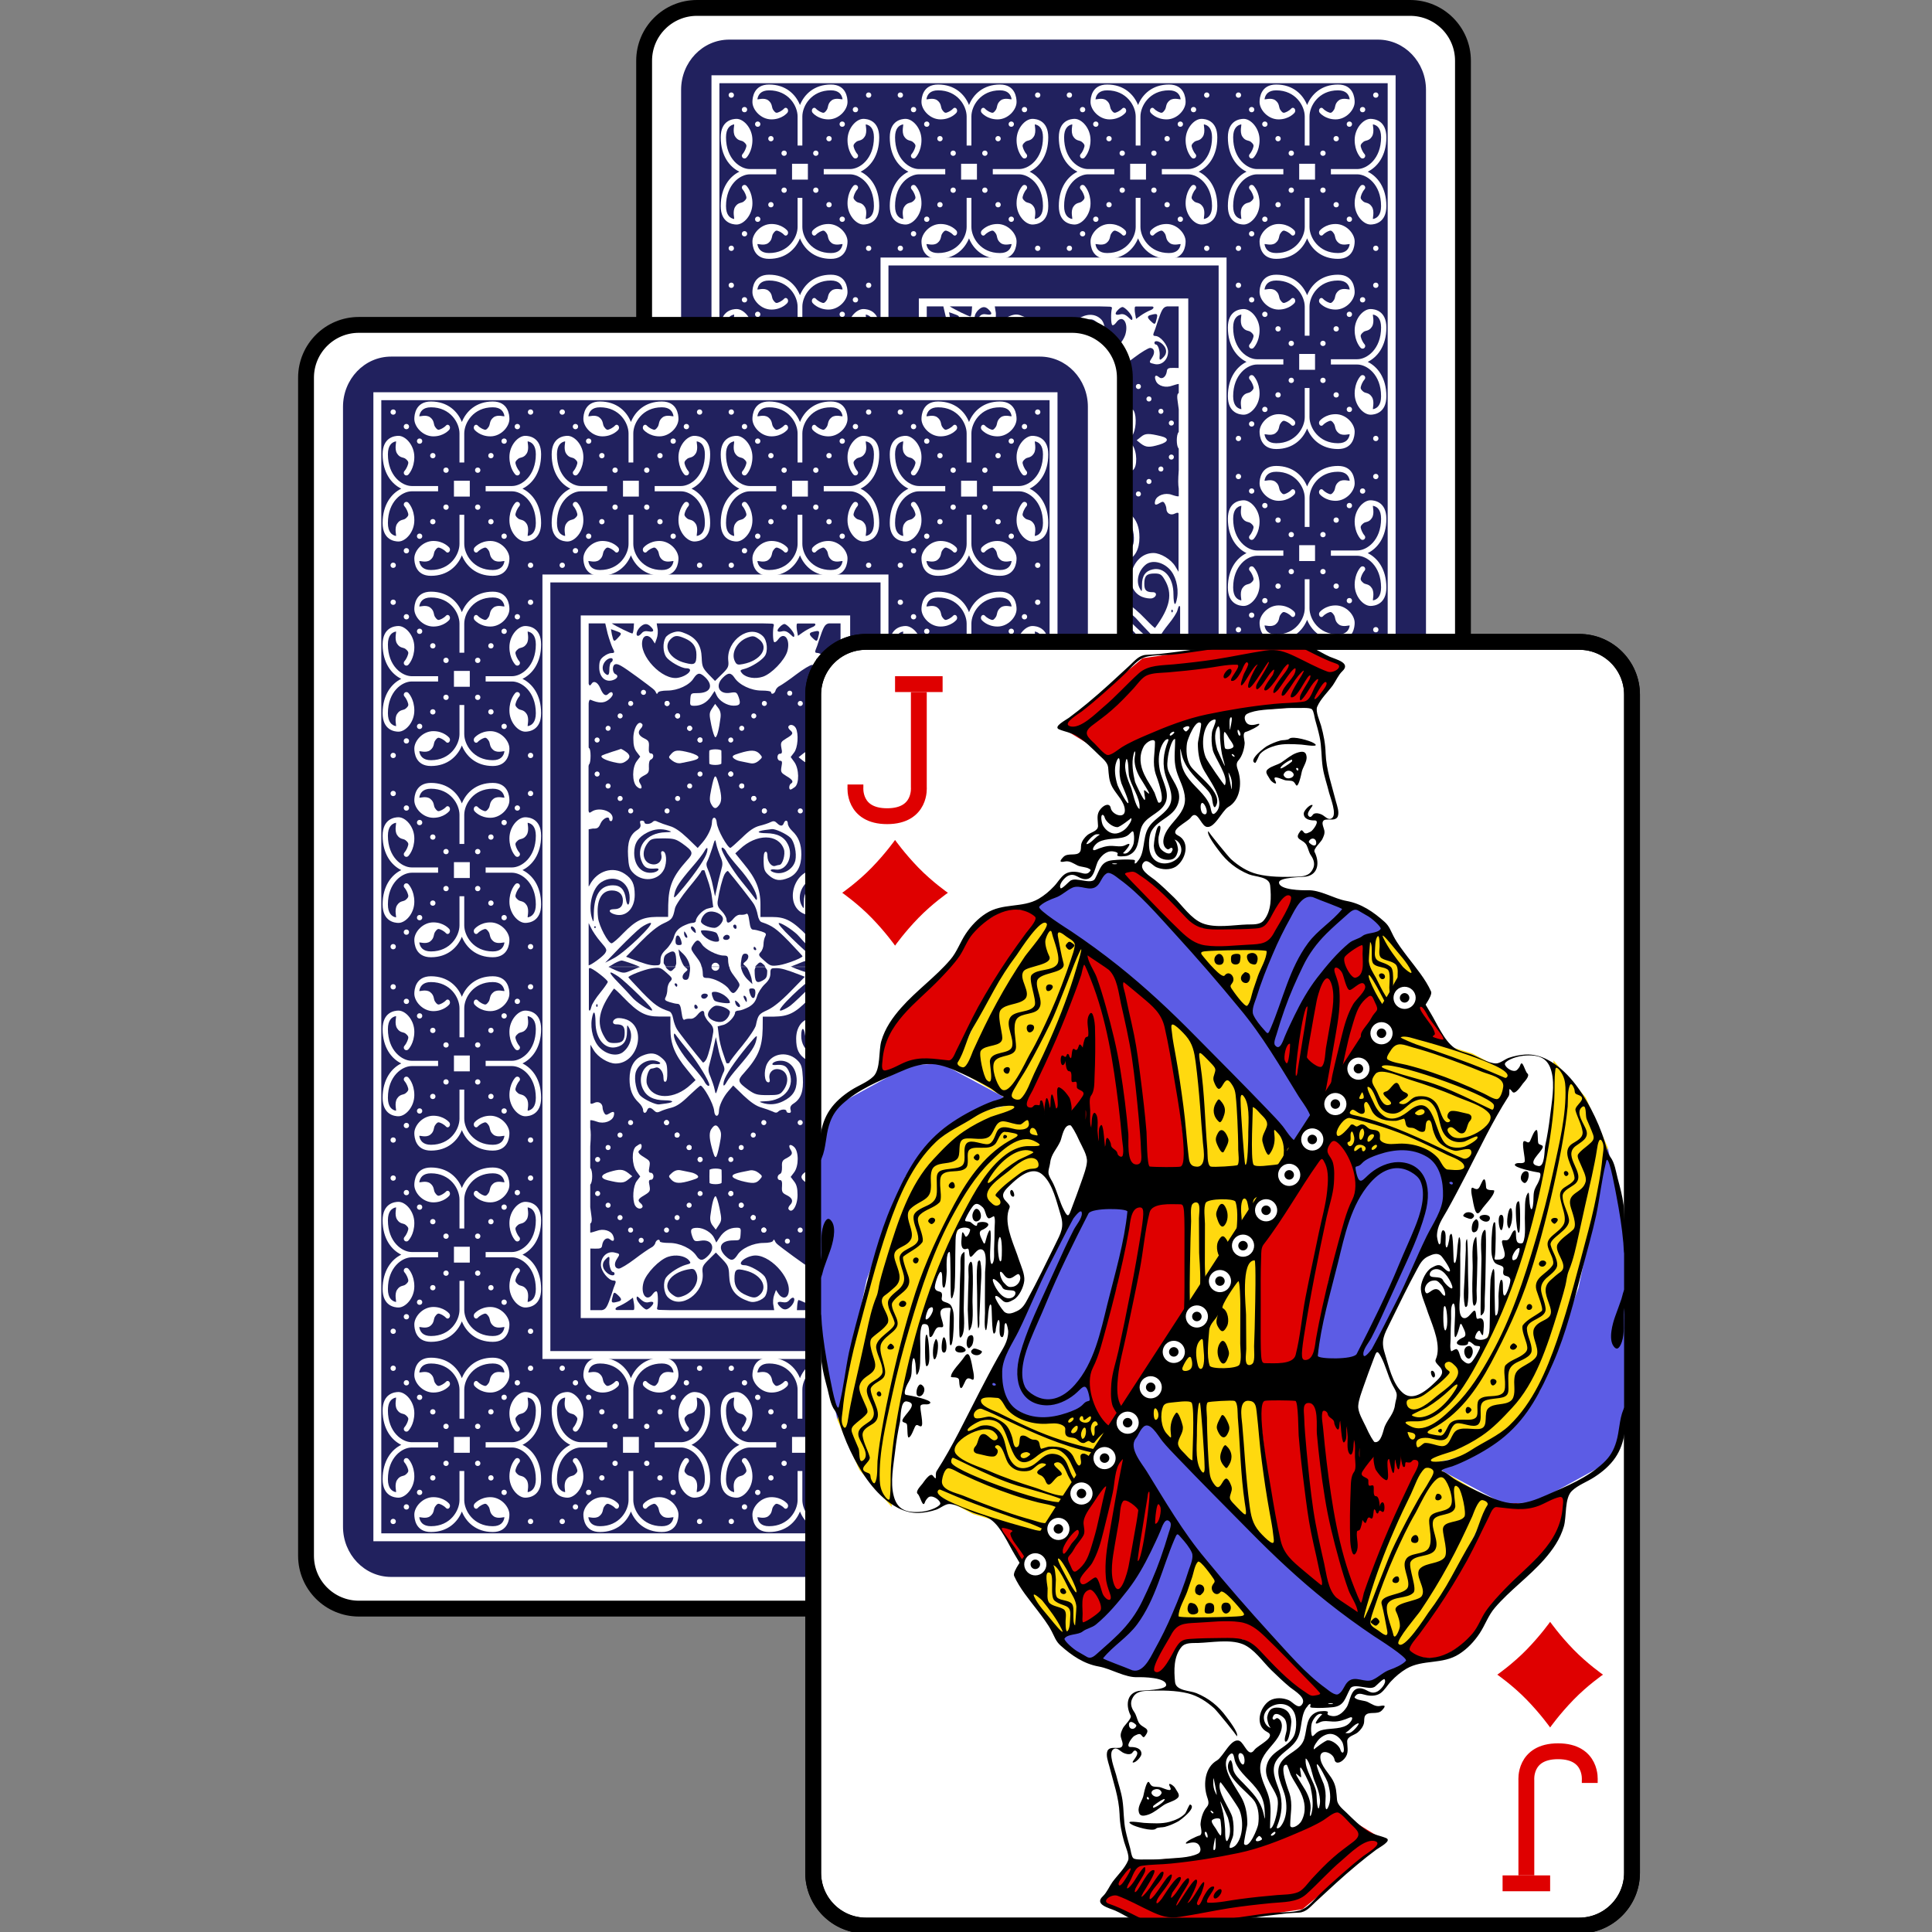 <?xml version="1.0" encoding="utf-8"?>
<!DOCTYPE svg PUBLIC "-//W3C//DTD SVG 1.1//EN" "http://www.w3.org/Graphics/SVG/1.1/DTD/svg11.dtd">
<svg xmlns="http://www.w3.org/2000/svg" xmlns:xlink="http://www.w3.org/1999/xlink" width="256" height="256" viewBox="0 0 256 256" version="1.1">
<rect x="0" y="0" width="256" height="256" fill="#808080" stroke="none"/>
<defs>
<g id="bar2" stroke="#FFFFFF" stroke-width=".6" fill="none">
<circle cx="0" cy="-48" r=".75"/>
<circle cx="0" cy="-44" r=".75"/>
<circle cx="0" cy="-40" r=".75"/>
<circle cx="0" cy="-36" r=".75"/>
<circle cx="0" cy="-32" r=".75"/>
<circle cx="0" cy="-28" r=".75"/>
<circle cx="0" cy="-24" r=".75"/>
<circle cx="0" cy="-20" r=".75"/>
<circle cx="0" cy="-16" r=".75"/>
<circle cx="0" cy="-12" r=".75"/>
<circle cx="0" cy="-8" r=".75"/>
<circle cx="0" cy="-4" r=".75"/>
<circle cx="0" cy="0" r=".75"/>
<circle cx="0" cy="4" r=".75"/>
<circle cx="0" cy="8" r=".75"/>
<circle cx="0" cy="12" r=".75"/>
<circle cx="0" cy="16" r=".75"/>
<circle cx="0" cy="20" r=".75"/>
<circle cx="0" cy="24" r=".75"/>
<circle cx="0" cy="28" r=".75"/>
<circle cx="0" cy="32" r=".75"/>
<circle cx="0" cy="36" r=".75"/>
<circle cx="0" cy="40" r=".75"/>
<circle cx="0" cy="44" r=".75"/>
<circle cx="0" cy="48" r=".75"/>
</g>
<g id="bart" fill="#FFFFFF">
<rect x="6.75" y="7.5" width="1.5" height="1.5"/>
<circle cx="3.5" cy="3.75" r="0.25"/>
<circle cx="4.75" cy="5.125" r="0.25"/>
<circle cx="6" cy="6.5" r="0.25"/>
<circle cx="1" cy="1" r="0.25"/>
<circle cx="2.25" cy="2.375" r="0.25"/>
<circle cx="11.5" cy="12.75" r="0.25"/>
<circle cx="14" cy="15.5" r="0.25"/>
<circle cx="9" cy="10" r="0.25"/>
<circle cx="10.25" cy="11.375" r="0.25"/>
<circle cx="3.5" cy="12.75" r="0.25"/>
<circle cx="4.75" cy="11.375" r="0.25"/>
<circle cx="6" cy="10" r="0.25"/>
<circle cx="1" cy="15.5" r="0.25"/>
<circle cx="2.25" cy="14.125" r="0.25"/>
<circle cx="11.5" cy="3.75" r="0.25"/>
<circle cx="12.75" cy="2.375" r="0.25"/>
<circle cx="14" cy="1" r="0.25"/>
<circle cx="9" cy="6.5" r="0.25"/>
<circle cx="10.25" cy="5.125" r="0.25"/>
<path d="M2.75,8.5h2.5V8h-2.5C1.843,8,0.5,7.046,0.5,5c0-0.853,0.371-1.149,0.756-1.227C1.338,3.757,1.08,4.476,1.368,4.926S1.961,5.25,2.177,5.43s0.288,0.293,0.237,0.474C2.293,6.341,2.084,6.562,2.072,6.575C1.977,6.673,1.978,6.831,2.075,6.927c0.098,0.097,0.254,0.097,0.352,0C2.45,6.903,3,6.341,3,5.25c0-1.108-0.821-2-1.5-2C1.148,3.25,0,3.376,0,5c0,1.762,0.857,2.809,1.764,3.25C0.857,8.691,0,9.738,0,11.5c0,1.624,1.148,1.75,1.5,1.75c0.679,0,1.5-0.893,1.5-2c0-1.091-0.55-1.653-0.573-1.677C2.33,9.477,2.173,9.477,2.075,9.572C1.978,9.669,1.977,9.826,2.072,9.926c0.012,0.012,0.222,0.232,0.343,0.67c0.05,0.182-0.021,0.295-0.237,0.475s-0.521,0.055-0.81,0.504s-0.03,1.169-0.111,1.152C0.871,12.648,0.5,12.353,0.5,11.5C0.5,9.453,1.843,8.5,2.75,8.5z"/>
<path d="M12.25,8.5h-2.5V8h2.5c0.907,0,2.25-0.954,2.25-3c0-0.853-0.371-1.149-0.756-1.227c-0.082-0.017,0.176,0.703-0.111,1.152c-0.289,0.45-0.594,0.324-0.811,0.504c-0.215,0.18-0.287,0.293-0.236,0.474c0.121,0.438,0.33,0.658,0.342,0.671c0.096,0.099,0.095,0.256-0.003,0.353c-0.099,0.097-0.255,0.097-0.352,0C12.55,6.903,12,6.341,12,5.25c0-1.108,0.82-2,1.5-2C13.852,3.25,15,3.376,15,5c0,1.762-0.857,2.809-1.764,3.25C14.143,8.691,15,9.738,15,11.5c0,1.624-1.148,1.75-1.5,1.75c-0.68,0-1.5-0.893-1.5-2c0-1.091,0.55-1.653,0.573-1.677c0.097-0.097,0.253-0.097,0.352-0.001c0.098,0.097,0.099,0.254,0.003,0.354c-0.012,0.012-0.221,0.232-0.342,0.67c-0.051,0.182,0.021,0.295,0.236,0.475c0.217,0.18,0.521,0.055,0.811,0.504c0.287,0.449,0.029,1.169,0.111,1.152c0.385-0.078,0.756-0.374,0.756-1.227C14.5,9.453,13.157,8.5,12.25,8.5z"/>
<path d="M7.725,13.475v-2.75h-0.45v2.75c0,0.998-0.858,2.475-2.7,2.475c-0.768,0-1.034-0.407-1.104-0.831c-0.015-0.09,0.632,0.194,1.037-0.122c0.405-0.317,0.292-0.653,0.454-0.891c0.162-0.238,0.264-0.316,0.427-0.262c0.394,0.134,0.592,0.363,0.604,0.377c0.089,0.105,0.231,0.104,0.317-0.004c0.087-0.107,0.087-0.279,0-0.387C6.288,13.805,5.782,13.2,4.8,13.2C3.803,13.2,3,14.104,3,14.85c0,0.388,0.113,1.65,1.575,1.65c1.585,0,2.527-0.943,2.925-1.941c0.397,0.998,1.34,1.941,2.925,1.941c1.462,0,1.575-1.263,1.575-1.65c0-0.746-0.803-1.649-1.8-1.649c-0.981,0-1.488,0.604-1.509,0.63c-0.087,0.107-0.087,0.279,0,0.387s0.229,0.109,0.317,0.004c0.012-0.014,0.21-0.243,0.604-0.377c0.163-0.055,0.266,0.023,0.427,0.262c0.162,0.237,0.049,0.573,0.454,0.891c0.404,0.316,1.052,0.032,1.037,0.122c-0.07,0.424-0.337,0.831-1.104,0.831C8.583,15.949,7.725,14.473,7.725,13.475z"/>
<path d="M7.725,3.025v2.75h-0.45v-2.75c0-0.998-0.858-2.475-2.7-2.475c-0.768,0-1.034,0.408-1.104,0.832c-0.015,0.09,0.632-0.194,1.037,0.123S4.8,2.157,4.962,2.395c0.162,0.237,0.264,0.316,0.427,0.261c0.394-0.133,0.592-0.363,0.604-0.376C6.081,2.174,6.223,2.175,6.31,2.283c0.087,0.108,0.087,0.28,0,0.387C6.288,2.695,5.782,3.3,4.8,3.3C3.803,3.3,3,2.397,3,1.65C3,1.263,3.113,0,4.575,0C6.161,0,7.103,0.943,7.5,1.941C7.897,0.943,8.84,0,10.425,0C11.887,0,12,1.263,12,1.65c0,0.747-0.803,1.65-1.8,1.65c-0.981,0-1.488-0.604-1.509-0.63c-0.087-0.107-0.087-0.279,0-0.387c0.087-0.107,0.229-0.108,0.317-0.003c0.012,0.013,0.21,0.243,0.604,0.376c0.163,0.056,0.266-0.023,0.427-0.261c0.162-0.238,0.049-0.574,0.454-0.891c0.404-0.317,1.052-0.033,1.037-0.123c-0.07-0.424-0.337-0.832-1.104-0.832C8.583,0.55,7.725,2.027,7.725,3.025z"/>
</g>
<path id="cf" fill="#FFFFFF" stroke="#000000" stroke-width="1.5" d="M78.25,117.25c0,2.762-2.238,5-5,5h-67.5c-2.761,0-5-2.238-5-5v-111.5c0-2.762,2.239-5,5-5h67.5c2.762,0,5,2.238,5,5V117.25z"/>
<path id="cfo" fill="none" stroke="#000000" stroke-width="1.5" d="M78.25,117.25c0,2.762-2.238,5-5,5h-67.5c-2.761,0-5-2.238-5-5v-111.5c0-2.762,2.239-5,5-5h67.5c2.762,0,5,2.238,5,5V117.25z"/>
<path id="ds" fill="#DF0000" d="M2.205,-2.386C0.882,-3.75,0,-5,0,-5s-0.882,1.25-2.206,2.614C-3.529,-1.023,-5,0,-5,0s1.471,1.022,2.794,2.387C-0.882,3.75,0,5,0,5s0.882-1.25,2.205-2.613C3.529,1.022,5,0,5,0S3.529,-1.023,2.205,-2.386z"/>
<g id="itj" fill="none" stroke-width="1.5">
<path d="M793.75,14.75V15c0,0-0.25,2.75,3,2.75s3-2.75,3-2.75V6"/>
<line x1="802" y1="5.25" x2="797.5" y2="5.25"/>
</g>
<g id="ibj" fill="none" stroke-width="1.5">
<path d="M865.25,108.25V108c0,0,0.25-2.75-3-2.75s-3,2.75-3,2.75v9"/>
<line x1="857" y1="117.75" x2="861.5" y2="117.75"/>
</g>
<g id="bart_in">
<g fill="#21215E">
<path d="M12,2472c69-130,218-177,330-101c70,47,94,97,94,199c0,129-83,213-186,185c-61-16-69-50-11-50c57,0,85-25,85-82c0-59-38-95-104-95c-101,0-150,98-131,258c9,80,96,242,128,242c11,0,61-43,110-95c120-122,184-153,319-155h106l1-113c4-181,43-271,178-422c64-69,59-85-45-160c-61-42-81-48-181-48c-97,0-115,4-142,38c-72,90-49,198,44,208c56,6,94-40,80-95c-4-19,0-30,12-30c38,0,46,105,14,173c-54,109-207,124-295,29c-32-33-40-63-45-156c-8-129,17-202,88-247c27-17,35-35,28-58c-6-21-3-30,14-30c14,0,25,6,25,16c0,22,53,20,77-3c14-14,27-14,54,0c20,9,69,27,107,38c48,13,101,50,168,113l98,95l46-53c51-59,89-142,89-190c0-56,40-60,45,1c5,72,105,241,129,241c6,0,54-43,109-95c70-69,117-101,167-114c38-9,86-25,105-35c27-13,40-11,60,9c32,32,54,32,65,1c12-34,38-30,38,4c0,16,17,47,40,68c62,58,88,126,88,224c0,111-41,187-120,221c-81,34-130,27-186-22c-43-38-49-56-51-131c-1-56,3-89,17-93c12-4,19,9,19,40c0,56,41,106,75,93c12-4,30-9,38-9c30,0,59-100,43-148c-51-148-260-150-417-1l-43,40l81,100c115,139,157,240,157,386v116h109c128,0,195,35,337,182c46,48,86,85,89,82c144-195,170-326,89-459c-28-48-43-56-94-56c-75,0-97,22-97,98c0,61,19,79,81,79c43,0,38,45-8,58c-20,4-62-1-94-14c-191-80-104-415,107-415c69,0,168,61,207,126l31,52v-554c-6-8-15-6-35,3c-40,21-80-3-80-46c0-14-8-37-16-50c-12-20-20-20-49-3c-40,25-52,17-40-26c16-48,93-76,156-53c35,12,56,17,66,14V1726c-6-40-7-81,0-176v-202c-0-1-1-4-2-5c-22-22-22-129,0-152c1-1,1-3,2-5V974c-3-27-7-55-11-81c-6-37-4-63,6-69c2-1,3-3,5-6v-83c-0-0-1-1-2-1c-7,0-35,8-59,16c-62,24-133,4-154-42s-6-68,27-39c30,26,67-1,75-53c3-29,14-35,65-34l47,1V0h-110c-40,7-52,36-91,151c-12,40-28,85-35,100c-8,21-3,29,16,29c48,0,120,89,120,148c0,77-59,132-126,118c-57-13-57-13-24-64c30-46,19-89-20-89c-16,0-83,40-149,90c-65,50-136,98-155,108c-19,8-38,29-41,45c-8,30-43,43-43,14c0-8-40-14-88-14c-99,1-213-53-258-122c-33-50-60-50-110,0c-77,76-35,161,70,143c57-9,62-6,80,42c22,64,12,80-49,80s-136-45-160-98l-19-41l-33,50c-38,58-94,90-157,90c-41,0-45-3-40-61c4-58,6-59,70-59c117,0,152-66,77-144c-54-53-77-53-115,3C956,584,843,636,745,636c-48,0-85,8-89,19c-8,16-11,16-19,0c-11-26-14-27-176-147C307,396,275,378,249,388c-28,11-25,80,4,92c35,14,19,46-30,59c-69,19-123-35-123-122c0-56,8-77,41-103c24-19,56-33,72-33c35,0,36-6,12-51c-9-19-30-79-45-132L157,0H0v571c6,22,15,21,28,0c20-32,57-14,80,38c27,66,51,85,77,59c24-24,43-22,43,4c0,12-19,37-45,55c-41,29-89,29-163-3c-10-4-16,1-20,31v417c1,5,2,9,3,9c20,0,20,140,1,153c-2,1-3,7-5,17v423c4,23,12,20,28,9c67-48,200-9,200,59c0,16-6,30-16,30c-8,0-16-8-16-16c0-38-59-12-81,35c-19,45-30,53-75,51L0,1949v540C3,2489,7,2482,12,2472z"/>
<path d="M426,44l3-44H218c32,23,191,102,197,95C419,92,424,70,426,44z"/>
<path d="M644,144l-17,47l-24-37c-33-48-81-47-94,6c-36,145,189,383,337,355c94-17,157-90,78-90c-48,0-162-66-191-108c-30-46-33-132-6-181c8-17,40-40,72-50c46-14,65-13,125,13c99,43,142,113,146,226c3,82,9,98,64,156l62,64l65-64c60-59,67-72,60-132c-17-189,205-346,327-229c43,40,52,148,17,192c-33,43-122,98-181,116c-54,14-56,16-30,47c38,40,122,54,194,30c83-27,207-156,232-240c33-114-30-195-88-111c-14,19-30,29-37,22c-12-12-14-113-3-155c6-25-17-17-113-21H644l7,44C658,73,654,118,644,144z"/>
<path d="M1972,68l9,50l45-32c24-17,62-38,86-48c24-8,38-22,33-32c-1-2-5-3-9-5h-159c-2,1-5,2-6,3C1967,11,1967,40,1972,68z"/>
<path d="M468,118c8,0,22-11,35-26c14-17,35-22,65-16c49,9,57-8,19-45c-33-34-64-32-102,6C453,70,442,118,468,118z"/>
<path d="M1946,112c0-29-69-106-94-106c-8,0-27,11-40,25c-38,37-30,56,16,45c28-8,51,0,80,27C1940,134,1946,136,1946,112z"/>
<path d="M276,138c41-43,41-45-17-66L211,55l9,51C236,176,239,178,276,138z"/>
<path d="M2177,113c11-45,3-48-57-32c-36,9-36,25,3,61C2160,176,2163,175,2177,113z"/>
<path d="M1020,296c0-74-33-122-112-155c-70-30-94-29-133,9c-73,74-4,189,138,224C1004,398,1020,387,1020,296z"/>
<path d="M1461,385c168-32,250-156,154-232c-48-37-61-38-118-16c-97,40-152,148-112,224C1400,391,1411,395,1461,385z"/>
<path d="M159,357c-32,35-35,85-8,113c32,32,45,22,45-35c0-30,8-61,16-66c9-4,16-16,16-25C228,319,186,327,159,357z"/>
<path d="M2169,361c20,0,40,63,35,108c-4,43,3,46,37,11c35-34,32-81-6-119c-33-34-80-43-80-16C2155,353,2161,361,2169,361z"/>
<path d="M758,1962c-69-22-134-17-200,16C468,2023,431,2081,431,2173c0,127,80,206,186,184c48-11,62-42,17-37c-73,6-101-4-125-51c-73-145,32-287,220-292C787,1975,792,1973,758,1962z"/>
<path d="M1887,2094c54,111-14,250-117,236c-51-8-65,9-22,25c83,32,186-22,208-110c15-67-8-179-46-216c-38-37-143-85-175-82c-11,1-41,6-68,9c-82,12-75,29,12,30C1787,1987,1852,2021,1887,2094z"/>
<path d="M1131,2335c14,30,35,98,45,152l20,97l20-89c9-48,28-119,38-158c17-59,16-77-8-131c-14-35-32-87-38-116c-11-55-11-55-40,42c-17,53-38,108-46,122C1111,2274,1113,2296,1131,2335z"/>
<path d="M901,2495c123-150,205-273,219-329c12-51-1-54-27-6c-11,21-59,84-110,142c-122,142-159,197-171,261C801,2612,808,2607,901,2495z"/>
<path d="M1566,2592c20,30,27,33,27,11c0-56-69-174-171-289c-56-64-112-134-120-155c-16-30-44-50-44-27c0,33,109,213,187,307C1495,2500,1550,2570,1566,2592z"/>
<path d="M1179,2686l-11-85c-4-48-24-126-41-172c-16-47-30-87-30-89c0-3-6-4-16-4c-8,0-16,6-16,12c0,6-54,77-120,156c-65,80-123,166-128,193c-20,97-28,106-109,143c-56,26-128,84-218,176l-136,139l48,19c125,48,175,63,224,63s54-3,54-50c0-37,14-66,54-103c30-29,64-81,73-116c14-48,35-74,80-100c33-17,75-33,94-33c17,0,33-8,33-17c0-38,67-109,114-119L1179,2686z"/>
<path d="M1638,2828c-16-4-32-32-38-69c-6-34-22-79-36-101c-19-32-171-226-244-313c-6-6-22,8-35,32c-20,43-48,147-64,253c-4,35,3,58,38,93c25,25,46,63,46,79c0,43,28,40,67-9c20-24,45-38,67-35c17,1,41-1,52-8c14-9,22,11,30,69c8,61,17,80,38,80c14,0,49,8,77,17c43,14,48,22,35,47c-9,16-16,50-16,74s-11,58-27,74c-24,27-22,32,35,82c57,51,65,53,141,42c70-11,220-69,220-85c0-3-59-66-131-142C1776,2888,1736,2861,1638,2828z"/>
<path d="M230,2479c72,0,110,40,122,127c11,79,36,72,36-9c0-150-142-229-268-148C36,2503-7,2672,32,2794c14,42,16,37,17-53C53,2566,113,2479,230,2479z"/>
<path d="M2370,2756c16-101-16-215-77-274c-65-64-159-82-215-42c-73,55-102,158-61,231c19,35,20,33,20-35c0-85,32-132,102-147c109-24,196,79,196,236C2336,2832,2354,2849,2370,2756z"/>
<path d="M1127,2733c-32,12-62,54-64,88c0,26,73,61,128,61c32,0,80-50,80-84C1272,2752,1182,2712,1127,2733z"/>
<path d="M154,3124c22-34,20-40-41-110c-35-40-78-103-94-139L0,2836v401C28,3231,133,3154,154,3124z"/>
<path d="M585,2835c-16,0-59,21-93,46c-33,25-123,111-199,189L156,3212l88-46C350,3108,633,2835,585,2835z"/>
<path d="M1991,2963c-33-42-158-127-189-127c-17,0,27,54,118,142c80,79,168,158,194,176c106,71,107,50,4-55C2060,3039,2002,2977,1991,2963z"/>
<path d="M2373,2875c-4,21-41,79-82,129c-39,48-72,95-72,103c0,19,144,131,171,131c3,0,6-2,8-7v-384C2393,2824,2384,2832,2373,2875z"/>
<path d="M1384,2851c-8,0-16,6-16,14c0,9,8,21,16,25c9,4,16-1,16-14C1400,2862,1394,2851,1384,2851z"/>
<path d="M52,2875c0,5,3,8,8,8c4,0,8-3,8-8c0-4-3-8-8-8C55,2867,52,2870,52,2875z"/>
<path d="M967,2880c0,8,11,25,25,37c22,19,25,17,20-8C1007,2877,967,2853,967,2880z"/>
<path d="M2315,2883c0,11,5,16,11,11c4-6,4-16,0-22C2320,2867,2315,2872,2315,2883z"/>
<path d="M1209,2930c-16-17-146-35-146-19c1,42,85,102,144,102c27,0,32-6,24-37C1225,2956,1216,2935,1209,2930z"/>
<path d="M903,2935c0,14,8,32,16,37c20,13,20-8,0-40C906,2911,903,2911,903,2935z"/>
<path d="M833,2958c-6,6-11,29-11,50c0,27,9,37,33,37c25,0,30-6,22-37C864,2963,848,2945,833,2958z"/>
<path d="M1283,2959c-20,19-11,37,20,37c17,0,32-11,32-24C1336,2948,1302,2938,1283,2959z"/>
<path d="M1329,3250c-5-22-9-43-9-60c0-40-6-46-43-46c-61,0-173-58-204-105c-33-50-49-50-83,0c-24,37-24,42,4,84c33,47,66,79,75,128H1329z"/>
<path d="M1567,3061c-3,0-6,6-6,16c0,8,8,16,17,16c8,0,11-8,6-16C1580,3068,1572,3061,1567,3061z"/>
<path d="M755,3119c-38,21-45,34-45,93c0,13,17,24,19,36h92c0-9,8-19,8-31C829,3108,814,3087,755,3119z"/>
<path d="M850,3085l9,55c6,29,38,109,52,109c3,0,48,0,48,0c-9-49-34-95-75-131L850,3085z"/>
<path d="M1485,3200c36-29,35-74-3-74c-25,0-33,16-41,87c-1,12-1,24-1,36h50c-1-1-2-3-3-4C1458,3225,1458,3221,1485,3200z"/>
<path d="M218,3234l-28,15H481c-56-24-151-58-170-58C296,3192,249,3212,218,3234z"/>
<path d="M2010,3210c-41,17-72,29-99,39H2214l-36-17C2078,3186,2068,3186,2010,3210z"/>
<path d="M1580,3244c-2,2-3,3-4,5h95c-3-5-5-11-10-15C1622,3199,1622,3200,1580,3244z"/>
</g>
<g fill="#FFFFFF">
<path d="M2219,1229c77,19,70,53-16,79c-96,29-128,27-176-9l-40-32l40-32C2068,1200,2100,1200,2219,1229z"/>
<path d="M1810,1234c20,0,24-11,14-56c-9-51-4-58,48-90c64-37,68-50,33-79c-12-11-19-25-14-34c14-24,52-16,70,16c28,55,19,187-17,232l-32,42l35,48c45,63,48,202,5,236c-17,12-35,24-41,24c-19,0-15-45,3-56c28-17,17-37-41-71c-52-32-57-38-48-90c9-45,6-56-14-56c-12,0-24-14-24-32C1786,1248,1797,1234,1810,1234z"/>
<path d="M1233,1722c-28,38-48,35-73-11c-17-32-17-56,0-140c32-155,41-160,75-32C1261,1637,1261,1688,1233,1722z"/>
<path d="M1427,1229c109-34,155-32,191,6c30,33,28,33-9,66c-27,22-52,29-83,22c-24-4-65-14-93-19c-25-4-54-19-64-30C1354,1256,1367,1247,1427,1229z"/>
<path d="M1167,807l30-45l29,38c20,25,27,55,22,93c-14,111-33,185-49,185c-8,0-25-51-38-114C1140,860,1140,849,1167,807z"/>
<path d="M1142,1205c1-6,27-13,57-13s56,6,57,13c0,6,1,33,1,61c0,26-1,55-1,61c-1,6-27,13-57,13s-56-6-57-13c0-6-1-35-1-61C1140,1239,1142,1211,1142,1205z"/>
<path d="M959,1224c46,13,80,30,80,43c0,19-25,29-168,56c-25,4-54-4-80-24c-38-30-38-32-9-64C816,1197,846,1195,959,1224z"/>
<path d="M509,957c4,8-3,27-17,40c-32,34-20,66,37,93c38,19,45,30,41,82c-3,43,3,59,19,59c30,0,30,46,0,58c-14,6-20,29-19,67c3,47-4,61-33,77c-62,32-72,48-49,84c29,45,6,63-33,27c-45-42-45-181,1-241l32-42l-32-42c-24-30-33-66-33-126C421,993,475,904,509,957z"/>
<path d="M124,1252c4-4,46-20,93-35c46-14,85-27,88-29c1-1,22,9,43,24c49,32,51,63,1,95c-32,20-49,22-115,6C153,1294,108,1268,124,1252z"/>
<path d="M1369,1426c0,13-10,24-24,24c-13,0-24-11-24-24s10-24,24-24C1358,1401,1369,1412,1369,1426z"/>
<path d="M1078,1426c0,13-10,24-24,24c-13,0-24-11-24-24s10-24,24-24C1068,1401,1078,1412,1078,1426z"/>
<path d="M1078,1104c0,13-10,24-24,24c-13,0-24-11-24-24s10-24,24-24C1068,1079,1078,1090,1078,1104z"/>
<path d="M1369,1104c0,13-10,24-24,24c-13,0-24-11-24-24s10-24,24-24C1358,1079,1369,1090,1369,1104z"/>
<path d="M980,993c0,13-10,24-24,24c-13,0-24-11-24-24s10-24,24-24C969,969,980,980,980,993z"/>
<path d="M866,876c0,13-10,24-24,24c-13,0-24-11-24-24s10-24,24-24C855,851,866,862,866,876z"/>
<path d="M766,758c0,13-10,24-24,24c-13,0-24-11-24-24s10-24,24-24C755,733,766,744,766,758z"/>
<path d="M1425,1539c0-13,10-24,24-24s24,11,24,24s-10,24-24,24S1425,1553,1425,1539z"/>
<path d="M1539,1657c0-13,10-24,24-24c13,0,24,11,24,24c0,13-10,24-24,24C1550,1682,1539,1671,1539,1657z"/>
<path d="M1639,1775c0-13,10-24,24-24c13,0,24,11,24,24s-10,24-24,24C1650,1800,1639,1789,1639,1775z"/>
<path d="M1369,1426c0,13-10,24-24,24c-13,0-24-11-24-24s10-24,24-24C1358,1401,1369,1412,1369,1426z"/>
<path d="M1078,1104c0,13-10,24-24,24c-13,0-24-11-24-24s10-24,24-24C1068,1079,1078,1090,1078,1104z"/>
<path d="M980,993c0,13-10,24-24,24c-13,0-24-11-24-24s10-24,24-24C969,969,980,980,980,993z"/>
<path d="M866,876c0,13-10,24-24,24c-13,0-24-11-24-24s10-24,24-24C855,851,866,862,866,876z"/>
<path d="M766,758c0,13-10,24-24,24c-13,0-24-11-24-24s10-24,24-24C755,733,766,744,766,758z"/>
<path d="M2339,1104c0,13-10,24-24,24s-24-11-24-24s10-24,24-24S2339,1090,2339,1104z"/>
<path d="M2240,993c0,13-10,24-24,24c-13,0-24-11-24-24s10-24,24-24C2230,969,2240,980,2240,993z"/>
<path d="M2127,876c0,13-10,24-24,24s-24-11-24-24s10-24,24-24S2127,862,2127,876z"/>
<path d="M2027,758c0,13-10,24-24,24s-24-11-24-24s10-24,24-24S2027,744,2027,758z"/>
<path d="M1425,1539c0-13,10-24,24-24s24,11,24,24s-10,24-24,24S1425,1553,1425,1539z"/>
<path d="M1539,1657c0-13,10-24,24-24c13,0,24,11,24,24c0,13-10,24-24,24C1550,1682,1539,1671,1539,1657z"/>
<path d="M1639,1775c0-13,10-24,24-24c13,0,24,11,24,24s-10,24-24,24C1650,1800,1639,1789,1639,1775z"/>
<path d="M1425,993c0,13,10,24,24,24s24-11,24-24s-10-24-24-24S1425,980,1425,993z"/>
<path d="M1539,876c0,13,10,24,24,24c13,0,24-11,24-24s-10-24-24-24C1550,851,1539,862,1539,876z"/>
<path d="M1639,758c0,13,10,24,24,24c13,0,24-11,24-24s-10-24-24-24C1650,733,1639,744,1639,758z"/>
<path d="M104,1104c0,13-10,24-24,24c-13,0-24-11-24-24s10-24,24-24C93,1079,104,1090,104,1104z"/>
<path d="M104,1426c0,13-10,24-24,24c-13,0-24-11-24-24s10-24,24-24C93,1401,104,1412,104,1426z"/>
<path d="M160,1539c0-13,10-24,24-24c13,0,24,11,24,24s-10,24-24,24C171,1564,160,1553,160,1539z"/>
<path d="M274,1657c0-13,10-24,24-24c13,0,24,11,24,24c0,13-10,24-24,24C284,1682,274,1671,274,1657z"/>
<path d="M374,1775c0-13,10-24,24-24c13,0,24,11,24,24s-10,24-24,24C384,1800,374,1789,374,1775z"/>
<path d="M160,993c0,13,10,24,24,24c13,0,24-11,24-24s-10-24-24-24C171,969,160,980,160,993z"/>
<path d="M274,876c0,13,10,24,24,24c13,0,24-11,24-24s-10-24-24-24C284,851,274,862,274,876z"/>
<path d="M374,758c0,13,10,24,24,24c13,0,24-11,24-24s-10-24-24-24C384,733,374,744,374,758z"/>
<path d="M980,1539c0-13-10-24-24-24c-13,0-24,11-24,24s10,24,24,24C969,1564,980,1553,980,1539z"/>
<path d="M866,1657c0-13-10-24-24-24c-13,0-24,11-24,24c0,13,10,24,24,24C855,1682,866,1671,866,1657z"/>
<path d="M766,1775c0-13-10-24-24-24c-13,0-24,11-24,24s10,24,24,24C755,1800,766,1789,766,1775z"/>
<path d="M2339,1426c0,13-10,24-24,24s-24-11-24-24s10-24,24-24S2339,1412,2339,1426z"/>
<path d="M2240,1539c0-13-10-24-24-24c-13,0-24,11-24,24s10,24,24,24C2230,1564,2240,1553,2240,1539z"/>
<path d="M2127,1657c0-13-10-24-24-24s-24,11-24,24c0,13,10,24,24,24S2127,1671,2127,1657z"/>
<path d="M2027,1775c0-13-10-24-24-24s-24,11-24,24s10,24,24,24S2027,1789,2027,1775z"/>
<path d="M1927,661c0,13-10,24-24,24s-24-11-24-24s10-24,24-24S1927,647,1927,661z"/>
<path d="M543,653c0,13-10,24-24,24s-24-11-24-24c0-13,10-24,24-24S543,640,543,653z"/>
<path d="M1200,3212c-20,0-37,16-37,37h75C1237,3229,1220,3212,1200,3212z"/>
</g>
</g>
<g id="jackdiamonds">
<polygon fill="#FFD90F" points="1666,7193 1193,8122 1587,8330 2251,8529 2929,7549 2695,7333 2362,7429 2032,7418 1856,7216 "/>
<polygon fill="#DF0000" points="1824,8432 2067,8844 2333,8575 "/>
<polygon fill="#DF0000" points="3084,5345 2947,6175 2645,7061 2768,7421 2929,7590 3610,6479 3607,5304 "/>
<polygon fill="#5C5CE5" points="3096,5418 2797,6681 2657,7073 2724,7321 2306,7456 1982,7386 1748,7105 2575,5407 "/>
<polygon fill="#5C5CE5" points="4180,3586 2938,2200 2806,2264 2730,2367 2543,2367 2148,2583 3134,3299 4680,4875 4876,4582 4496,3989 4826,3322 5209,2904 5504,2790 5227,2592 4659,2451 "/>
<polygon fill="#FFD90F" points="3601,5307 3628,6558 4423,5263 "/>
<polygon fill="#FFD90F" points="3405,3591 3666,5205 4759,4989 "/>
<polygon fill="#FFD90F" points="5472,2808 5296,2886 5296,3278 5535,3635 5802,3231 "/>
<polygon fill="#FFD90F" points="3668,2968 4421,2968 4189,3584 "/>
<polygon fill="#DF0000" points="5280,2882 4813,3325 4499,3969 4833,4624 5500,3639 5307,3270 "/>
<polygon fill="#DF0000" points="3624,5122 3432,3596 2644,2984 2345,3835 2028,4510 2495,4549 2863,5067 "/>
<polygon fill="#DF0000" points="2240,2627 1624,3584 1396,4106 1012,4051 686,4196 764,3757 1325,3200 1580,2788 1902,2600 "/>
<polygon fill="#FFD90F" points="2236,2658 1722,3439 1408,4106 2020,4467 2291,4000 2655,2988 "/>
<polygon fill="#DF0000" points="2952,2250 3679,2979 4406,2979 4660,2470 4479,2439 4331,2769 3757,2782 3152,2213 "/>
<polygon fill="#DF0000" points="2891,1171 2411,878 3194,230 4087,99 4624,92 5090,303 4817,682 3959,740 3321,961 "/>
<polygon fill="#5C5CE5" points="118,4915 135,6643 304,7439 581,6112 948,5135 1264,4746 1913,4401 1292,4068 993,4079 281,4469 "/>
<polyline fill="#FFD90F" points="818,8263 513,7913 304,7439 615,6050 903,5260 1123,4887 1586,4537 2009,4441 2260,4780 2253,5057 2075,5092 1873,5237 1844,5450 1594,5319 1168,6242 953,7038 818,7823 "/>
<path d="M3948,100c-35,35-175,33-222,40c-125,19-251,36-378,50c-41,4-81,5-123,8c-67,5-106,55-153,99c-131,121-260,242-398,356c-58,48-118,96-179,141c-27,20-152,84-93,109c55,23,113,30,166,62c79,48,146,117,212,181c32,31,82,69,87,118c6,68,6,125,40,187c36,66,117,138,118,219c0,85-122,42-134-23c-7-43-54-39-95,9c-44,51-26,99-25,161c0,51-69,59-101,87c-26,22-50,53-58,87c-5,23,2,53-13,73c-32,43-114,3-156,47c-39,41-36,53,13,43c46-10,81,18,120,37c34,16,80,13,112,32c17,10,17,14-1,32c-28,30-76,3-109-1c-42-7-87-4-123,21c-40,29-66,78-101,114c-42,45-91,86-145,118c-156,90-340,36-498,138c-77,49-141,117-192,193c-53,79-83,172-146,245c-140,164-321,292-465,455c-82,93-153,194-188,315c-27,93-5,268-76,336c-58,56-145,86-213,131c-76,49-147,109-198,184c-48,70-76,152-88,236c-5,38-35,220-3,244c4,3,15-25,15-26c39-93,37-206,67-304c25-83,59-141,123-201c157-144,346-219,539-304c98-43,200-84,310-78c103,5,200,49,293,92c86,40,172,83,255,131c44,25,83,68,128,81c32,14-78,41-94,46c-58,21-116,48-172,76c-112,56-233,129-328,210c-225,191-339,427-456,693c-124,283-199,590-277,889c-44,169-94,339-131,510c-34,163-51,330-91,493c-0,1-5,30-11,31c-29,2-84-317-90-345c-28-146-52-294-65-442c-0-5-4-100-13-101c-10-0,4,415,11,462c11,85,34,168,56,251c16,62,28,147,68,200c31,43,37,92,54,145c33,107,78,212,130,311c95,179,225,367,409,465c66,35,138,55,213,50c53-3,105-14,156-31c35-12,83-53,121-53c70,0,170,62,236,86c51,18,113,29,158,61c100,72,163,227,226,331c34,56,67,113,100,170c11,19,147,241,151,236c67-53,116-180,163-254c66-103,134-205,201-308c127-195,253-391,380-587c138-212,276-426,415-639c607-935,1216-1869,1822-2805c199-307,399-613,592-924c18-30,136-175,117-218c-52-117-144-225-221-326c-47-63-97-126-134-197c-27-51-39-95-85-136c-105-94-220-173-361-198c-122-22-247-107-372-101c-43,1-266-1-266-74c0-50,225-50,260-56c117-23,123-142,76-234c-13-26,60-92,73-118c13-27,26-53,20-84c-4-21-26-65-13-86c19-40,112,9,139-44c18-41-5-103-16-143c-38-152-92-299-98-458c-2-88-19-175-43-261c-11-41-55-135-37-178c31-74,99-137,147-202c30-42,53-99,91-135c85-79-58-111-118-137c-94-41-228-140-334-135c-43,0-43,0-10,15c135,57,264,138,404,185c78,25-24,97-81,76c-106-39-206-96-308-144c-97-46-172-73-280-56c-158,24-314,58-472,83c-132,20-265,35-398,48c-111,11-238,4-327,83c-115,103-217,220-336,320c-65,54-225,220-322,181c-67-26,87-116,117-139c70-54,138-112,205-171c73-64,145-129,215-197c53-52,108-126,184-147c78-21,167-15,248-22c83-7,166-20,249-32c108-16,216-31,324-47c56-8,127-9,180-30c-28,9-94-5-125-5C4073,94,3961,81,3948,100 M4153,375c-2,4-56,145-13,104C4169,452,4248,289,4284,289c-8,0-129,221-82,221c35,0,177-256,185-245c14,11-109,193-117,220c-8,34-0,54,30,23c48-49,76-115,125-163c29-29,2,38-0,43c-10,16-94,123-79,143c36,36,163-180,179-201c2-2,43-58,50-41c11,29-63,112-77,133c-23,34-59,78-67,120c-7,44,43-12,47-17c39-51,72-106,112-157c2-3,52-66,51-33c0,80-121,151-132,235c-3,24,20,14,30,4c37-44,67-93,99-141c20-30,120-147,62-44c-10,18-133,204-100,211c55,11,129-168,167-202c26-23,10,23,6,31c-27,52-65,101-88,156c-3,7-10,62,13,37c36-36,61-85,90-128c51-76,99-102,39,0c-28,49-46,136-108,146c-92,15-187,12-280,22c-214,21-429,56-640,100c-194,41-381,114-563,193c-82,35-165,71-241,118c-29,18-93,73-130,73c-33,0-103-86-125-107c-68-64-115-102-28-170c63-49,129-94,189-148C2972,660,3040,588,3107,516c35-38,77-102,127-124c59-25,134-23,197-28c118-10,236-22,354-38c98-12,199-37,298-35c66,1-108,167-35,153c35-6,70-74,85-102c3-5,40-110,59-61C4198,285,4179,328,4153,375 M4889,549c-56,80-103,103-38-3c5-8,61-108,79-89C4950,475,4898,537,4889,549 M4796,714c17,16,23,72,29,94c15,54,31,109,43,165c21,96,15,193,30,291c12,80,41,160,60,239c12,48,77,205,27,240c-35,26-65-18-96-33c-21-10-52-19-76-7c-11,6-23,37-41,27c-52-31,54-112,24-112c-26,0-78,56-78,82c0,56,63,66,103,65c56-1-17,97-37,106c-14,6-45,27-61,11c-21-22-23-39-46-3c-51,72,39,62,69,122c17,35,19,65,42,98c27,39,39,85,15,128c-32,65-93,69-161,71c-120,3-247,4-364-25c-95-24-176-77-249-142c-24-22-219-260-213-265c-26,26,86,168,100,187c74,101,165,174,282,222c63,26,193,20,202,105c11,110,14,242-61,332c-37,44-105,36-158,38c-127,4-298,37-421-11c-108-43-190-167-270-245c-58-56-117-113-180-165c-43-34-165-103-107-167c35-38,84,30,120,46c56,24,128,28,182-4c96-62,144-237,22-297c-91-47,87-124,121-168c58-83,94,62,142,84c78,34,153-148,212-184c115-65,132-222,97-338c-11-36-28-71,0-103c37-41,56-108,60-163c1-27-28-102,14-109c15-2,141-59,123-75c-7-0-14,0-21,3c-48,14-82,9-100-15c-23-32-20-68,6-82c82-43,220-41,311-50c50-5,101-7,152-6C4670,703,4779,693,4796,714 M4029,863c-11,58-11,58-13-1c-0-8-5-73,15-73C4046,788,4029,862,4029,863 M3884,816c0,36-30,80-35,119c-6,54-4,110,8,163c18,77,157,257,114,334c-4,7-164-226-179-260c-41-95-39-256,34-337C3846,815,3884,801,3884,816 M3745,845c11,11-29,166-29,192c-0,76,10,153,42,223c44,100,233,314,131,427c-48,52-45-28-59-63c-20-54-60-100-99-141c-97-101-172-171-179-319c-5-97-5-97,11-26c29,123,108,198,194,288c34,35,79,75,92,125c2,9,12,117,35,82c82-130-188-301-240-387c-36-61-41-144-31-213C3618,997,3697,798,3745,845 M3621,910c-16,17-20,17-36,0c-13-16-11-22,14-32C3636,864,3648,883,3621,910 M3955,1183c10,35,18,66,15,67c-1,1-66-141-70-153c-18-62-35-148-1-209c0-1,7-15,12-13c18,9,14,97,15,112C3931,1052,3937,1120,3955,1183 M4119,952c0,9-5,13-13,9c-9-6-21-48-10-55c3,3,7,6,10,10C4113,926,4119,943,4119,952 M3493,934c0,2-9,11-19,20c-5,3-10,6-15,9C3425,957,3493,905,3493,934 M4013,991c10,16,40,51,40,73c0,22-66,36-80,18c-8-14-18-154-5-154C3979,928,4009,984,4013,991 M3434,1016c-46,112-58,226-18,343c31,90,83,196,20,285c-55,78-147,113-194,201c-49,91-26,232-96,306c-6,11-14,19-26,23c-9-22,18-34-21-37c-63-5-130-1-193,5c-109,12-115,86-163,174c-21,40-92,20-126,16c-34-4-75-16-107,3c-13,8-80,81-93,72c-24-36,41-104,69-117c70-34,98,31,167,31c88,0,89-127,123-179c35-55,89-98,151-81c10,2,39,8,28,26c-18,30,84,15,91,13c119-39,101-158,131-256c35-116,166-133,224-230c61-103-24-223-45-325c-14-69-15-143,9-210c9-24,21-48,38-68C3411,1000,3449,980,3434,1016 M3497,1120c-4,92,4,157,40,242c33,80,76,176,48,264c-28,91-111,153-160,232c-20,33-36,70-36,110c0,23,10,51,31,65c24,17,26-9,48-9c11,6,12,17,4,30c-19,57-101-2-115-31c-15-31-16-67-13-101c2-21,27-85,14-104c-38-26-60,176-59,187c4,73,40,123,116,132c69,7,100-18,113-90c2-18-15-107-44-101c5,0,10,1,15,2c13,2,33,19,44,37c88,155-200,277-274,99c-23-54-20-163,6-215c66-124,232-135,261-293c20-109-65-188-100-282c-16-42-8-95-2-138c3-23,32-162,66-162C3503,994,3497,1114,3497,1120 M3310,1025c0,109-27,192,7,302c6,19,108,279,27,270c-8-0-33-84-38-94c-29-59-69-112-97-172c-40-85-52-175-8-261C3228,1015,3310,982,3310,1025 M3119,1161c-10,67,14,135,46,193c5,10,98,153,90,157c-5,2-23-15-25-17c-27-24-27-24-18,33c1,8,9,36,1,44c-9,10-88-154-93-176c-18-77-33-174-13-253C3119,1093,3129,1106,3119,1161 M4060,1150c21,35-48-13-14-13C4051,1142,4056,1146,4060,1150 M2976,1264c-4,52-0,99,16,149c6,18,78,175,65,188c-13,13-96-153-101-169c-21-67-37-154-11-222C2968,1148,2982,1174,2976,1264 M3063,1337c17,98,108,210,101,308c2,6,1,9-3,11c-39-31-60-156-78-203c-29-69-71-171-49-249c0-8,3-16,8-22C3061,1201,3058,1309,3063,1337 M4038,1431c0,52,0,52-10,6c-5-24-14-66-18-91c-7-45-7-45,10-6C4032,1360,4040,1402,4038,1431 M3798,1662c9,40-10,58-37,36c-19-17-26-79-10-96C3763,1589,3788,1622,3798,1662 M2834,1738c12,41,75,91,120,91c23,0,131-84,130-86c17,17-35,85-47,96c-31,31-82,59-127,48c-42-9-78-44-96-82c-5-10-26-95,3-93C2826,1718,2832,1726,2834,1738 M3108,1982c-6,34-54,116-101,93c2,1,120-127,23-76c-38,20-85,8-126,7c-55-2-106,16-157,38c-35,14-30-22,7-57c57-54,167-43,239-58c25-5,48-12,68-29c27-23,44-57,49-3C3114,1919,3113,1958,3108,1982 M2770,1911c-25,16-77,80-107,78c-13-1,58-95,98-93C2792,1896,2793,1897,2770,1911 M4835,1965c7,36-14,49-47,26c-24-17-27-24-14-39C4794,1927,4829,1934,4835,1965 M2949,2178c-9,2-27,2-39,0C2882,2170,2965,2169,2949,2178 M3170,2287c162,105,301,257,433,397c109,115,199,115,354,113c101-1,203-2,304-9c76-5,97-27,137-92c20-32,129-268,194-215c42,33-130,297-152,341c-57,111-123,113-243,119c-134,6-275,26-409,7c-97-13-168-70-237-136c-133-127-261-262-390-395c-44-46-91-91-132-140c-16-19,50-24,59-26C3118,2246,3145,2270,3170,2287 M2972,2320c193,139,361,338,522,513c211,231,418,469,617,712c213,253,383,547,557,829c46,75,175,221,103,312c-25,32-35,70-64,101c-64,78-145-75-188-128c-43-53-92-103-140-153c-225-235-455-465-684-697c-232-236-474-463-734-670c-143-114-291-222-443-324c-24-16-327-206-303-234c32-37,107-69,153-85c59-20,103-68,160-94c77-35,166,45,235-18c36-33,46-91,89-117C2884,2245,2950,2304,2972,2320 M4824,2499c28,14,263,98,257,106c-95,118-231,197-323,322c-177,240-237,534-352,803c-26,61-26,61-65,15c-36-40-78-90-100-140c-20-46,14-119,29-164c43-139,96-275,154-409c50-119,107-234,170-347C4637,2605,4711,2443,4824,2499 M5308,2661c56,28,147,114,138,131c-31,46-130,32-172,67c-36,28-87,34-126,66c-114,94-212,212-303,329c-86,112-153,231-215,358c-31,65-63,130-91,197c-14,32-45,143-92,85c-18-21,5-77,12-99c24-83,51-166,80-248c48-136,108-271,171-401c56-117,131-218,223-310c60-59,124-116,188-172c35-30,72-74,118-43C5260,2633,5290,2651,5308,2661 M2117,2638c30,15,58,35,62,45c11,34-71,123-88,146c-59,80-117,161-173,243c-100,148-195,302-282,459c-74,136-138,277-208,416c-12,24-34,91-71,89c-143-14-260-40-399,12c-65,25-129,68-197,83c-48,10-32-65-30-92c24-354,320-541,543-774c65-68,132-138,186-216c46-68,70-145,125-210C1705,2700,1922,2544,2117,2638 M2286,2743c21,36-182,272-207,309c-96,142-185,288-267,439c-82,149-154,302-225,457c-10,23-55,160-96,154c-35-6-58-28-48-47c64-97,85-230,145-329c69-115,133-235,197-352c63-116,136-229,216-335C2028,3000,2238,2670,2286,2743 M2336,2837c13,58,90,238,47,291c-49,65-181,40-237,96c-43,32,46,235,26,291c-37,74-189,44-233,116c-47,78,44,198,17,280c-30,70-190,35-208,126c-6,32,46,260-30,185c-32-33-77-245-57-276c43-65,205-32,204-123c-0-55-54-221-14-266c49-57,163-47,223-96c78-64-65-199-5-272c37-46,285-57,239-142c-18-37-38-97-36-139C2272,2881,2323,2757,2336,2837 M2475,2867c29,22,82,42,76,85c-6,42-21,84-35,125c-57,171-122,343-196,509c-60,133-122,267-196,394c-37,64-188,408-270,326c-44-44-98-202-62-260c43-71,201-33,203-137c1-69-36-202,6-264s179-37,214-105c42-66-36-179-21-254c18-90,285-67,249-174c-21-78-34-161-50-241C2376,2788,2434,2836,2475,2867 M5570,2967c54,68,126,140,163,221c27,59-70-29-76-36c-66-83-139-177-185-274C5433,2797,5562,2957,5570,2967 M5436,2961c-1,31-13,87,19,108c40,25,95,26,131,57c33,29,18,103,20,142c0,16,34,167-17,148c-53-13,2-224-49-266c-80-64-161-24-148-151c3-35-0-105,24-135C5439,2838,5436,2956,5436,2961 M5362,3020c1,28-5,81,17,104c33,32,95,25,133,52c32,27,15,136,16,172c0,14,9,138,28,138c-50,0-135-197-153-229c-29-51-64-102-69-162c-1-22,12-179,12-179C5366,2931,5361,3000,5362,3020 M5276,2995c-8,77,32,231-67,259c-43,12-137-160-100-201c33-39,150-114,163-107C5276,2950,5278,2971,5276,2995 M2567,3162c-66,225-149,445-243,660c-49,114-102,226-157,338c-33,68-70,188-129,240c-22,19-84,3-84-31c0-28,28-67,41-90c32-59,71-113,104-172c77-136,149-275,218-415c46-93,82-192,121-289c31-78,62-157,92-237c8-23,75-189,82-181C2617,2986,2596,3067,2567,3162 M4367,3003c0,71-58,165-82,232c-16,46-32,93-48,141c-12,37-24,113-53,142c-21,24-140-147-149-161c-22-34-1-35,13-65c22-49-38-112-78-60c-26,37-177-147-200-175c-27-32-37-47,9-53C3842,2995,4367,2983,4367,3003 M2874,3180c79,75,92,220,114,319c38,168,77,337,103,508c28,189,47,381,65,572c9,103,19,206,22,310c1,49,21,138-48,132c-92-7-67-226-72-288c-18-203-43-407-76-609c-32-202-82-401-137-598c-26-93-54-186-87-277c-20-56-86-149-86-207C2671,3044,2855,3163,2874,3180 M2702,3269c150,374,214,793,263,1192c13,108,24,216,34,325c4,44,18,104,6,149c-8,29-47,4-50-17c-7-43-62-41-62-88c0-11-32-88-44-49c-8,21-2,53-13,72c2-5-6-62-6-67c-0-6-11-156-31-137c-38,37-7,112-29,155c8-16-4-84-4-103c-0-39,9-119-13-155c-22-35-40,1-43,87c-0,5-5,36-2,42c-19-43-9-119-11-166c-1-33-14-110,8-139c32-41,31-112,33-173c7-160,9-322,4-482c-0-14-16-187-57-107c-30,56,0,129-6,189c-2,22-12,11-26,23c-12,11-30,93-25,96c-5-4-25-42-35-27c-9,15-14,66-42,43c-36-30-23,87-39,83c-6-5-10-11-13-19c-1-13-7-20-18-21c-12,12-8,42-34,21c-33-27-30,43-28,54c9,64,51,15,41-21c1,6,2,13,3,19c2,18,5,91,36,91c33,0,14,79,23,97c7,13,28-0,38,2c16,4,8,43,11,55c8,29,91,26,53,84c-27,44-103,138-110,139c19,0-3-112-15-129c-22-33-52-74-89-93c-60-33,8,197-36,197c-4,0-46-266-53-45c-1,35-4,50-7,32c-1-7-23-126-37-70c-9,36-21,110-10,146c-5-16-4-39-6-55c-5-44-14-79-23-83c-28-7-6,43-26,45c-12-3-24-4-36-3c-20,6-19,26-44,25c-83-2,4-129,19-161c77-161,153-322,224-486c62-143,119-288,174-434c22-59,44-118,64-178c3-10,18-89,27-93C2646,3125,2699,3260,2702,3269 M5081,3207c15,24,41,167,73,163c35-4,122-114,145-39c14,45-90,132-113,173c-54,95-82,193-108,299c-30,123-62,247-89,372c-18,81-18,230-76,294c-22,27-22,27-15-5c46-224,83-451,123-677c24-138,46-275,34-417c-4-56-20-98-38-150C4984,3132,5048,3147,5081,3207 M5419,3356c78,142,103,199,82,193c-35-12-189-298-166-320C5344,3220,5416,3350,5419,3356 M4975,3298c44,111,15,261-4,375c-14,82-29,164-43,247c-7,43-7,132-34,169c-23,41-149-64-146-85c10-79,25-158,39-236c17-97,34-195,53-293C4849,3425,4919,3163,4975,3298 M3186,3437c102,86,184,152,215,284c37,163,65,329,92,494c17,106,150,811,56,827c-31,6-234,5-288-1c-28-6-28-293-31-327c-14-170-34-340-56-510c-17-135-34-271-61-405c-15-76-33-152-50-228c-12-54-24-109-35-164c-4-21-30-89-15-111C3014,3292,3176,3429,3186,3437 M5392,3487c47,92,8,67-37,153c-24,45-62,81-87,126c-19,33-5,75-2,112c4,71-57,143-93,198c-29,45-59,91-93,133c-3,4-34,40-27,13c45-166,70-336,121-502c19-62,36-130,68-188c20-37,52-73,86-98C5367,3405,5375,3453,5392,3487 M4714,3801c-24,146-48,293-53,328c-1,9-3,46-15,53c-25,15,66-682,108-655C4756,3532,4739,3655,4714,3801 M5463,3622c0,53-87,168-131,195c-21,12-23-19-20-30c11-38,42-66,67-96C5392,3675,5463,3536,5463,3622 M3602,3803c66,76,80,154,93,250c18,138,31,277,42,417c8,115,17,231,27,347c6,69,41,248-77,223c-53-10-54-62-60-109c-18-153-27-308-48-462c-21-161-45-323-74-483c-12-70-27-139-34-210c-3-39-23-106,31-68C3525,3723,3570,3766,3602,3803 M4584,3959c-13,107-24,129-45,78c-13-30,10-159,48-159C4592,3878,4584,3957,4584,3959 M3873,4163c-15,44-14,57,5,99c28,58,45,58,77,1c35-61,55-43,90,12c17,28,24,54,28,86c9,79,13,160,17,240c4,94,8,188,8,282c0,25,14,124-7,144c-10,9-233,22-254,14c-35-15-28-129-31-157c-23-268-26-540-66-807c-22-137-20-138,67-49C3889,4112,3889,4112,3873,4163 M4165,4400c47,95,26,252,28,354c0,18-4,293-29,269c-7-9-43-493-44-614C4119,4351,4137,4347,4165,4400 M1979,4479c0,28-194,79-224,92c-88,38-174,83-254,137c-109,73-201,170-290,266c-225,240-334,588-430,897c-26,86-53,172-75,260c-12,47-14,98-33,143c-45,108-69,227-94,342c-39,183-81,366-123,549c-18,86-37,173-50,261c-5,37-23,139-55,55c-14-39-0-100,4-139c7-76,18-153,32-229c28-154,61-311,102-463c93-346,179-696,296-1036c100-289,227-591,452-806c104-99,244-156,363-234c68-44,135-71,213-93C1831,4476,1979,4449,1979,4479 M2654,4594c-2,18,1-83-1-88C2663,4526,2657,4571,2654,4594 M4307,4540c32,34,76,68,62,118c-13,49-54,96-41,149c4,18,41,147,64,119c40-50,56-116,49-179c-7-66-7-66,36-18c56,60,67,182,36,259c-12,30-46,34-75,37c-37,2-168,25-194-0c-34-43-4-546-9-546C4256,4479,4295,4528,4307,4540 M2112,4612c30,85-79,84-122,76c-55-10-135-45-172,15c-22,37-36,119-89,126c-54,6-152-47-197-12c-52,45,1,166-44,212c-40,40-153,27-207,52c-44,20-36,66-36,110c-0,97,16,160-72,210c-41,23-145,55-148,115c-4,71,45,140,45,212c-9,91-197,89-176,197c17,114,89,184-6,276c-32,30-102,75-105,125c-3,62,46,127,61,186c25,70-191,144-172,251c12,71,60,144,60,216c0,56-88,87-121,118c-105,99,126,256-1,355c-52,40-128,71-103,149c18,57,104,163,46,217c-51,47-35-74-48-108c-20-50-44-99-62-150c-16-46,9-64,44-95c32-28,73-54,98-90c15-22-15-72-23-93c-17-45-61-118-48-167c29-111,172-96,145-224c-11-53-72-185-27-229c45-43,112-81,146-135c44-76-117-202-24-267c22-15,64-50,95-79c81-74,30-157,1-252c-44-139,109-105,154-207c25-76-48-166-30-245c14-54,111-94,153-123c54-36,62-72,63-136c0-50-14-141,33-177c57-44,153-19,208-66c56-42-5-178,77-197c67-15,191,27,243-29c45-49,51-149,137-135c48,7,96,30,146,29C2057,4642,2102,4577,2112,4612 M2595,4799c25,54,77,136,71,199c-5,57-28,114-46,168c-32,93-67,186-102,279c-22,59-30,85-67,14c-43-81-63-170-102-253c-13-29-34-57-44-88c-11-36,9-76,13-112c9-85,64-130,97-206c15-35,32-161,96-149C2520,4654,2560,4719,2595,4799 M2188,4709c16,43,18,41-19,33c-37-6-50-22-40-48C2139,4663,2175,4672,2188,4709 M1963,4723c58,10,62,24,13,50c-259,131-430,372-565,624c-142,266-273,545-367,833c-103,318-185,644-255,972c-32,150-61,302-84,454c-8,57-16,114-21,172c-4,48,4,167-26,208c-15,15-37-40-38-47c-6-30,2-39-34-51c-104-36,37-99,24-148c-18-66-57-130-67-199c-8-60,52-87,95-114c118-76-9-216-19-324c-4-42,81-78,109-102c40-34,29-82,18-128c-12-56-43-126-33-185c10-59,86-104,125-142c39-39,45-67,26-119c-11-33-61-115-38-151c54-85,182-114,155-231c-6-28-72-186-52-203c54-43,137-78,179-134c20-34-29-146-37-182c-8-36-9-56,18-82c52-48,131-63,180-112c27-22,8-129,8-159c-0-31-5-80,18-105c54-54,166-11,224-62c35-30,9-113,23-155c15-45,82-38,119-38c51,0,98,3,137-35c24-24,52-131,100-114C1911,4712,1940,4719,1963,4723 M2173,4802c121,60-31,42-81,46c-71,6-136,37-193,79c-179,134-296,352-399,546c-289,542-469,1125-589,1726c-45,226-85,455-100,686c-6,97,2,197-11,294c-6,42-46-16-55-30c-28-43-38-89-40-140c-9-268,60-538,116-798c47-219,103-433,167-648c110-372,230-741,420-1082c95-172,204-350,347-488C1851,4898,2025,4722,2173,4802 M4602,4924c0,115-75-13-31-57C4589,4850,4602,4874,4602,4924 M2159,4906c2,9-128,64-143,73c-79,49-154,107-222,172c-71,70-90,57-35-24c99-151,238-249,343-241C2130,4889,2155,4898,2159,4906 M2192,4980c10,10,18,32,16,48c-2,39-57,31-84,36c-41,8-71,25-104,50c-69,52-145,107-203,172c-21,24-23,30,4,48c27,18,43,63,1,75c-20,7-39-1-73-36c-104-101,106-230,178-290C1976,5043,2120,4910,2192,4980 M2250,5122c94,85,130,258,166,373c38,120,4,174-50,284c-85,172-168,346-260,514c-26,49-50,92-102,116c-39,18-86,39-123,4c-14-13-101-135-80-146c19-10,59,38,72,47c34,26,66,4,99-13c52-29,95-119,101-180c6-62-31-139-50-196c-41-131-130-302-105-443c12-68,41-51-20-115c-58-59-6-105,42-151C2078,5081,2176,5052,2250,5122 M4328,5360c-6,17-62,131-80,88c-10-27-19-81,5-105C4276,5319,4347,5311,4328,5360 M4186,5387c16,65,28,168-19,223c-31,36-31,7-33-29c-3-63-20-155,2-217C4149,5329,4177,5340,4186,5387 M4072,5374c31,92,12,236,5,332c-5,70-65,105-83,151c20-61,19-83-5-122c-30-50-52-45-83,17c-20,45-8,141,43,167c24,15-126,236-147,254c-16,13-20-196-20-210c-0-126-0-253,1-380c0-48-16-155,8-200C3816,5343,4058,5340,4072,5374 M3722,5394c17,28,4,107,4,138c1,108,2,216,2,324c0,70,54,515-81,515c-15,0-5-448-4-479c2-111,4-223,9-334c1-35-10-131,12-161C3682,5376,3711,5374,3722,5394 M1681,5428c26,26,25,82,50,101c14,11,53-24,56-17c14,29,5,83,5,114c-0,65-2,131-5,196c-1,34,6,101-12,132c-20,34-25-39-25-48c-3-77,8-155,5-232c-3-85-40,37-45,60c-11,47-16,48-35,5c-11-26-44-80-3-97c26-10,101-54,33-74c-14-4-78-7-78,20c0,40-58-19-62-21c-29-14-66,6-46-36c16-35,36-71,59-103C1608,5383,1634,5383,1681,5428 M3589,5945c-0,154,2,308-4,462c-1,35,1,82-22,113c-190,246-341,526-522,780c-32,45-36,40-64-18c-32-73-25-173-17-251c13-133,52-267,79-398c42-205,87-410,127-616c34-178,48-366,93-542c25-93,204-77,285-77C3591,5399,3591,5399,3589,5945 M3181,5648c-60,380-135,758-216,1134c-22,102-60,208-68,313c-4,64-8,136,8,198c19,70,78,87,40,160c-32,61-56,64-107,9c-107-114-192-366-116-516c62-122,94-266,131-398c56-204,107-411,153-618c22-99,42-200,60-300c9-53,15-189,90-201C3206,5421,3210,5455,3181,5648 M3049,5467c-29,293-119,592-190,878c-64,260-124,554-307,761c-122,138-259,174-385,101c-43-24-74-54-88-83c-61-130,1-318,51-441c47-117,101-231,149-348c119-290,259-571,402-850C2713,5429,3049,5436,3049,5467 M2618,5486c0,48-54,110-76,152c-30,58-59,118-87,178c-61,135-122,269-184,404c-88,193-180,387-237,592c-81,285,23,486,253,489c94,0,189-44,261-102c71-57,104-131,135-5c24,103-1,38-52,96c-37,41-104,65-156,83c-153,52-318,64-463-24c-123-76-152-238-148-371c4-133,98-263,155-379c101-207,185-421,291-626c76-146,148-296,228-441C2535,5538,2618,5418,2618,5486 M1560,5635c2,2-1,19-9,37c-1,3-23,46-37,29c-0-0-28-69-31-20c-1,29-17,110,9,134c31,28,54-33,59,41c9,105,54-34,110-32c70,2,42,176,41,216c-0,129-3,259-1,389c0,17-10,150,9,161c10,4,21-141,21-149c0-7,12-132,30-84c7,28,3,266,26,266c12-9,17-22,16-39c0-5,20-128,34-80c10,33-11,128,18,149c34,23,28-102,32-114c17-58,34,55,34,61c0,99-51,163-96,244c-61,109-119,220-177,332c-130,251-251,509-404,747c-22,34,13,108-37,43c-26-33-88,64-98,77c-12,16-72,74-44,97c24,20,47,140,68,78c3-13,18-33,31-45c32-28,102,15,114,52c9,28-87,74-176,83c-155,15-232-27-264-147c-36-130-2-297,13-428c11-93,26-186,46-278c8-41,2-203,65-191c120,21-26,123-42,177c-7,25,31,20,41,37c9,16,2,127,17,127c25,0,52-90,65-109c16-22,31,4,51,4c35,0-15-174-2-197c18-25,72,3,91-24c18-30-191-72-228-77c-33-5,4-88,12-102c26-46,38-65,40-123c1-150,33-167,40-22c3,62,6,67,19,44c29-49,20-145,23-201c3-70-13-194,18-259c5-7,22-10,37-5c46,10,17,121,39,121c31,0,39-86,77-93c23-4,51,12,45-24c-10-63-64-149,24-159c47-3,52-2,45,22c-10,41-13,319-2,329c27,27,33-171,33-182c0-61,9-139-27-193c-27-39-96-22-86-73c16-85-45-37-64-88c-10-24,35-155,53-156c28,0,5,132,26,147c25,25,32-145,32-154c0-18-10-182,27-182c12,0,8,368,11,404c6,99,35-34,37-63c8-141,4-282,8-424c1-41-0-85,18-122C1471,5612,1537,5612,1560,5635 M1861,5831c0,83-4,111-15,107c-18-6-30-151-17-203C1844,5673,1861,5724,1861,5831 M1885,6071c62,82,121-47,144-2c22,41-15,103-67,110c-36,6-47,0-83-40C1840,6095,1820,5979,1885,6071 M1864,6183c22,51,133,6,125,60c-2,18-17,34-37,41c-80,28-150-85-171-144C1749,6053,1852,6154,1864,6183 M1209,6396c0,23-37,92-65,92c-17,0,14-97,28-105C1198,6366,1209,6369,1209,6396 M1803,7102c9,15-32,18-32,0C1770,7081,1797,7090,1803,7102 M1822,7231c36,5,65,81,87,106c42,48,98,83,158,105c66,25,137,36,208,34c54-2,107-13,157,12c42,24,25,36,29,75c6,49,56,38,90,49c31,9,51,56,93,44c11-6,22-13,34-18c23,0,31,29,59,16c-6,3,132-170,134-79c1,44-75,156-128,143c-206-47-418-113-612-201c-103-46-205-96-306-147c-38-19-177-62-161-122C1679,7226,1722,7221,1822,7231 M1908,7443c259,124,521,241,805,304c39,9,44,23,15,47c-25,19-72-56-113-31c-30,20,18,87-20,107c-20,10-53-77-60-88c-47-81-140-94-228-90c-12,0-73,23-76,20c-23-37,2-86-69-86c-43,0-70-50-115-37c-29,8-9,80-34,102c-40,31-45-55-53-82c-14-46-32-96-69-130c-36-32-95-63-143-71c-31-5-128,35-147,6c-25-41,34-94,73-78C1752,7367,1830,7405,1908,7443 M2631,7422c0,52,55-29,72-15c4,12,1,23-6,34c-24,49-123,15-97-24C2610,7396,2631,7400,2631,7422 M2540,7427c0,17-37,45-48,36C2473,7443,2540,7396,2540,7427 M1830,7467c121,88,106,513,349,325c64-53,160-114,245-54c54,38,80,86,106,146c6,14,80,154,34,126c-45-21-71-136-97-177c-26-43-60-66-111-72c-95-13-139,75-212,112c-94,47-166,21-212-73c-47-97-30-225-137-287c-39-23-87-28-132-18c-15,3-115,59-123,48c-26-26,102-90,116-94C1710,7431,1783,7432,1830,7467 M2767,7474c8,23-20,14-26,32c-8,23,6,65-11,83c-13,13-25-53-24-45C2691,7480,2745,7418,2767,7474 M2579,7508c0,73-104,76-43,9C2560,7491,2579,7486,2579,7508 M2657,7551c0,23-9,50-19,60c-15,13-19,9-26-17C2599,7548,2657,7461,2657,7551 M1788,7553c39,35,44,65,13,77c-39,15-72-60-116-57c-50,2-44,82-73,114c-30,32-22,66,23,73c36,6,130,38,161,21c22-11,39-54,13-71c-32-19,5-42,26-27c46,31,57,130,93,176c30,39,72,61,122,65c29,2,61,2,88-11c35-17,69-70,113-63c107,14-142,67-22,114c17,6,36,28,44,50c36,100,83-33,129-44c94-21-102-104-31-127c64-22,96,81,116,122c37,75,76,97,16,171c-51,63-259-35-322-54c-151-47-301-98-446-162c-85-37-245-82-307-157C1339,7657,1685,7457,1788,7553 M2121,7754c14,9,10,15-17,34c-64,44-103-35-14-44C2098,7743,2111,7747,2121,7754 M1561,7874c144,70,293,139,447,187c29,9,444,119,436,143c-26,85-1003-260-1059-357c-10-17,2-56,16-49C1407,7799,1479,7835,1561,7874 M1482,7952c157,75,320,142,486,198c79,27,159,50,241,71c53,13,127,21,175,49c20,11,11,36-33,99c-56,77-118,41-201,18c-91-25-181-53-270-85c-129-45-258-94-385-146c-67-27-213-52-201-143c3-26,23-116,62-116C1392,7899,1448,7937,1482,7952 M2657,7906c0,4-6,19-15,35c-14,27-14,27-23,2c-5-14-7-30-3-36C2621,7897,2657,7895,2657,7906 M1431,8164c226,94,457,173,689,252c10,3,152,61,144,66c-37,22-133-15-170-24c-62-15-881-243-840-345c4-11,15-18,24-14C1286,8102,1355,8131,1431,8164 M1959,8487c10,12-22,11-18,33c12,55,60,106,90,151c5,7,67,87,47,99c-20,12-59-63-66-76c-26-51-67-95-102-146c-13-19-50-59-50-84C1861,8452,1951,8479,1959,8487"/>
<path d="M3977,362c-35,44-15,83,31,38C4061,349,4028,296,3977,362"/>
<path d="M4581,992c-14,15-64,11-84,17c-44,12-87,30-128,53c-14,7-181,131-112,159c9,3,37-72,46-83c37-42,96-66,149-81c75-21,165-14,242-10c25,1,200,33,115-16C4782,1013,4613,961,4581,992"/>
<path d="M4648,1127c-51,19-95,58-140,88c-39,26-93,34-128,64c-37,29-0,61,18,96c13,26,82,71,49,11c-32-62,74-3,101-0c62,7,69-4,96,43c22,38,52-107,53-113c8-54,57-106,47-160C4738,1113,4710,1105,4648,1127 M4594,1217c-6,7-96,70-96,53c0-23,87-80,109-80C4611,1201,4607,1210,4594,1217 M4667,1281c0,5-1,9-5,13c-6-2-11-6-14-13C4639,1263,4667,1265,4667,1281 M4616,1315c31,39-50,72-79,37c-13-15-13-23,0-39C4558,1287,4594,1289,4616,1315"/>
<path d="M2475,2932c-13,15-13,23,0,39c20,24,32,24,58-2c20-20,20-22-1-39C2502,2907,2494,2909,2475,2932"/>
<path d="M2279,3350c0,50,49,30,62-1C2356,3313,2279,3300,2279,3350"/>
<path d="M2105,3705c-16,15-9,57,11,65c26,9,58-28,48-56C2159,3696,2120,3689,2105,3705"/>
<path d="M1878,4121c-7,22,18,47,41,40c7-2,14-17,17-32C1944,4090,1891,4093,1878,4121"/>
<path d="M5432,3224c-4,5,0,19,9,31c19,27,56,7,44-22C5477,3211,5444,3205,5432,3224"/>
<path d="M4201,3026c-42,12-11,85,17,95c39,15,52,10,60-23C4294,3042,4254,3004,4201,3026"/>
<path d="M3884,3048c-24,31-10,79,24,83C4006,3147,3950,2971,3884,3048"/>
<path d="M4033,3048c-3,10-5,32-2,49c4,41,76,43,83,3c2-13,13-57-3-67C4094,3023,4041,3027,4033,3048"/>
<path d="M4140,3221c-32,32-15,83,32,83c40,0,54-82,16-96C4162,3197,4164,3197,4140,3221"/>
<path d="M3886,4440c-35,61-25,130,32,179c18,15,39-43,42-53c19-50,17-88-16-132C3913,4395,3913,4395,3886,4440"/>
<path d="M3904,4727c-26,49-24,69,6,130c27,53,44,63,56,35c14-29,48-82,37-116C3987,4723,3941,4656,3904,4727"/>
<path d="M1874,4761c0,11,6,18,15,15C1944,4758,1874,4717,1874,4761"/>
<path d="M1602,4941c-11,13-10,20,3,33C1667,5023,1662,4871,1602,4941"/>
<path d="M1367,5202c-39,46,57,68,48,18C1410,5185,1388,5177,1367,5202"/>
<path d="M1171,5541c-11,13-10,21,5,34c16,14,24,14,41-2C1254,5534,1197,5506,1171,5541"/>
<path d="M1022,5920c-11,28,23,52,43,28c7-11,11-26,6-34C1060,5895,1030,5899,1022,5920"/>
<path d="M896,6326c-30,36,28,60,52,31C976,6322,922,6293,896,6326"/>
<path d="M794,6727c-66,66,90,56,34,2C813,6715,807,6713,794,6727"/>
<path d="M679,7182c-10,18,14,43,32,32C735,7200,704,7144,679,7182"/>
<path d="M1940,5287c0,26,22,48,35,36c10-11-6-61-23-61C1942,5267,1938,5276,1940,5287"/>
<path d="M3903,5441c-17,40-18,56-3,97c22,69,48,88,71,56c30-40,35-103,13-154C3959,5379,3927,5379,3903,5441"/>
<path d="M1587,5479c-15,40,5,87,35,81C1713,5544,1629,5365,1587,5479"/>
<path d="M1484,5868c-22,28-13,108-15,140c-6,127-8,254-10,381c-1,78-4,157-0,236c0,6,0,46,15,32c47-47,24-219,26-275c1-34,13-533,6-533C1497,5853,1490,5859,1484,5868"/>
<path d="M1627,6257c0,194,5,323,11,315c15-15,9-81,10-101c4-75,7-151,10-227c2-95,19-204,0-299c-5-27-22-14-26,5C1616,6049,1627,6157,1627,6257"/>
<path d="M1555,5955c-18,26-8,101-9,131c-4,102-6,205-8,307c-0,16,8,206,12,202c51-48,31-236,33-296c3-98,6-197,1-295C1584,5989,1580,5912,1555,5955"/>
<path d="M1140,6647c-8,32-11,291,9,284c35-10,24-121,24-145C1174,6771,1159,6576,1140,6647"/>
<path d="M1551,6644c-22,13-32,82-15,105c11,17,16,15,39-11C1594,6714,1609,6608,1551,6644"/>
<path d="M1295,6700c-2,15-15,102,18,102C1366,6802,1317,6561,1295,6700"/>
<path d="M1223,6702c-20,52-19,169,2,163c23-7,41-134,26-171C1238,6665,1238,6665,1223,6702"/>
<path d="M1422,6758c-25,68,149,48,80-3C1470,6730,1432,6732,1422,6758"/>
<path d="M1583,6772c-47,35,45,81,82,36c13-15,10-20-19-32C1606,6760,1595,6760,1583,6772"/>
<path d="M1500,6850c-26,42-121,131-121,180c0,13,74-7,77,33c3,47,9,121,46,36c22-49,30-68,77-42c33,18,9-89,7-96C1560,6809,1542,6785,1500,6850"/>
<path d="M1065,7127c-15,31-17,75-1,84c39,24,84-52,53-90C1095,7096,1082,7097,1065,7127"/>
<path d="M171,5600c-27,82-15,172-17,258c-1,70-31,137-25,207c0-1,2,48,7,43c22-19,30-75,39-102c19-55,39-109,59-164c25-69,66-216,15-284C221,5519,195,5532,171,5600"/>
</g>
<g id="jack_diamond">
<use x="790" y="123" xlink:href="#cf"/>
<use x="1" y="122.5" xlink:href="#itj" stroke="#DF0000"/>
<use x="-1" y="123.5" xlink:href="#ibj" stroke="#DF0000"/>
<use transform="translate(798.5,147.5)" xlink:href="#ds"/>
<use transform="translate(860.5,221.5)" xlink:href="#ds"/>
<use transform="translate(790,123) scale(.01)" xlink:href="#jackdiamonds"/>
<use transform="translate(869,246) scale(.01) rotate(180)" xlink:href="#jackdiamonds"/>
<use x="790" y="123" xlink:href="#cfo"/>
<use transform="translate(829.25,184.25) rotate(33.1)" xlink:href="#bar2"/>
</g>
<g id="back">
<use x="158" y="492" xlink:href="#cf"/>
<g id="cardback">
<path fill="#21215E" d="M232.75,606.497c0,2.626-2.036,4.753-4.548,4.753H166.799c-2.512,0-4.549-2.127-4.549-4.753V500.502c0-2.625,2.037-4.752,4.549-4.752h61.403c2.512,0,4.548,2.127,4.548,4.752V606.497z"/>
<rect x="184.75" y="520.25" fill="#FFFFFF" width="25.5" height="66.5"/>
<rect x="181.5" y="516.75" fill="none" stroke="#FFFFFF" stroke-width="0.75" width="32" height="73.5"/>
<rect x="165.5" y="499.5" fill="none" stroke="#FFFFFF" stroke-width="0.75" width="64" height="108"/>
<use x="166" y="500" xlink:href="#bart"/>
<use x="166" y="518" xlink:href="#bart"/>
<use x="166" y="536.1" xlink:href="#bart"/>
<use x="166" y="554.4" xlink:href="#bart"/>
<use x="166" y="572.5" xlink:href="#bart"/>
<use x="166" y="590.5" xlink:href="#bart"/>
<use x="182" y="500" xlink:href="#bart"/>
<use x="182" y="590.5" xlink:href="#bart"/>
<use x="198" y="500" xlink:href="#bart"/>
<use x="198" y="590.5" xlink:href="#bart"/>
<use x="214" y="500" xlink:href="#bart"/>
<use x="214" y="518" xlink:href="#bart"/>
<use x="214" y="536.1" xlink:href="#bart"/>
<use x="214" y="554.4" xlink:href="#bart"/>
<use x="214" y="572.5" xlink:href="#bart"/>
<use x="214" y="590.5" xlink:href="#bart"/>
<use transform="translate(185.5,521) scale(.01)" xlink:href="#bart_in"/>
<use transform="translate(209.5,586) scale(.01) rotate(180)" xlink:href="#bart_in"/>
</g>
</g>
</defs>
<g transform="translate(39.5,0) scale(1.4)">
<use transform="translate(-126,-492)" xlink:href="#back"/>
<use transform="translate(-158,-462)" xlink:href="#back"/>
<use transform="translate(-742,-63)" xlink:href="#jack_diamond"/>
</g>
</svg>
